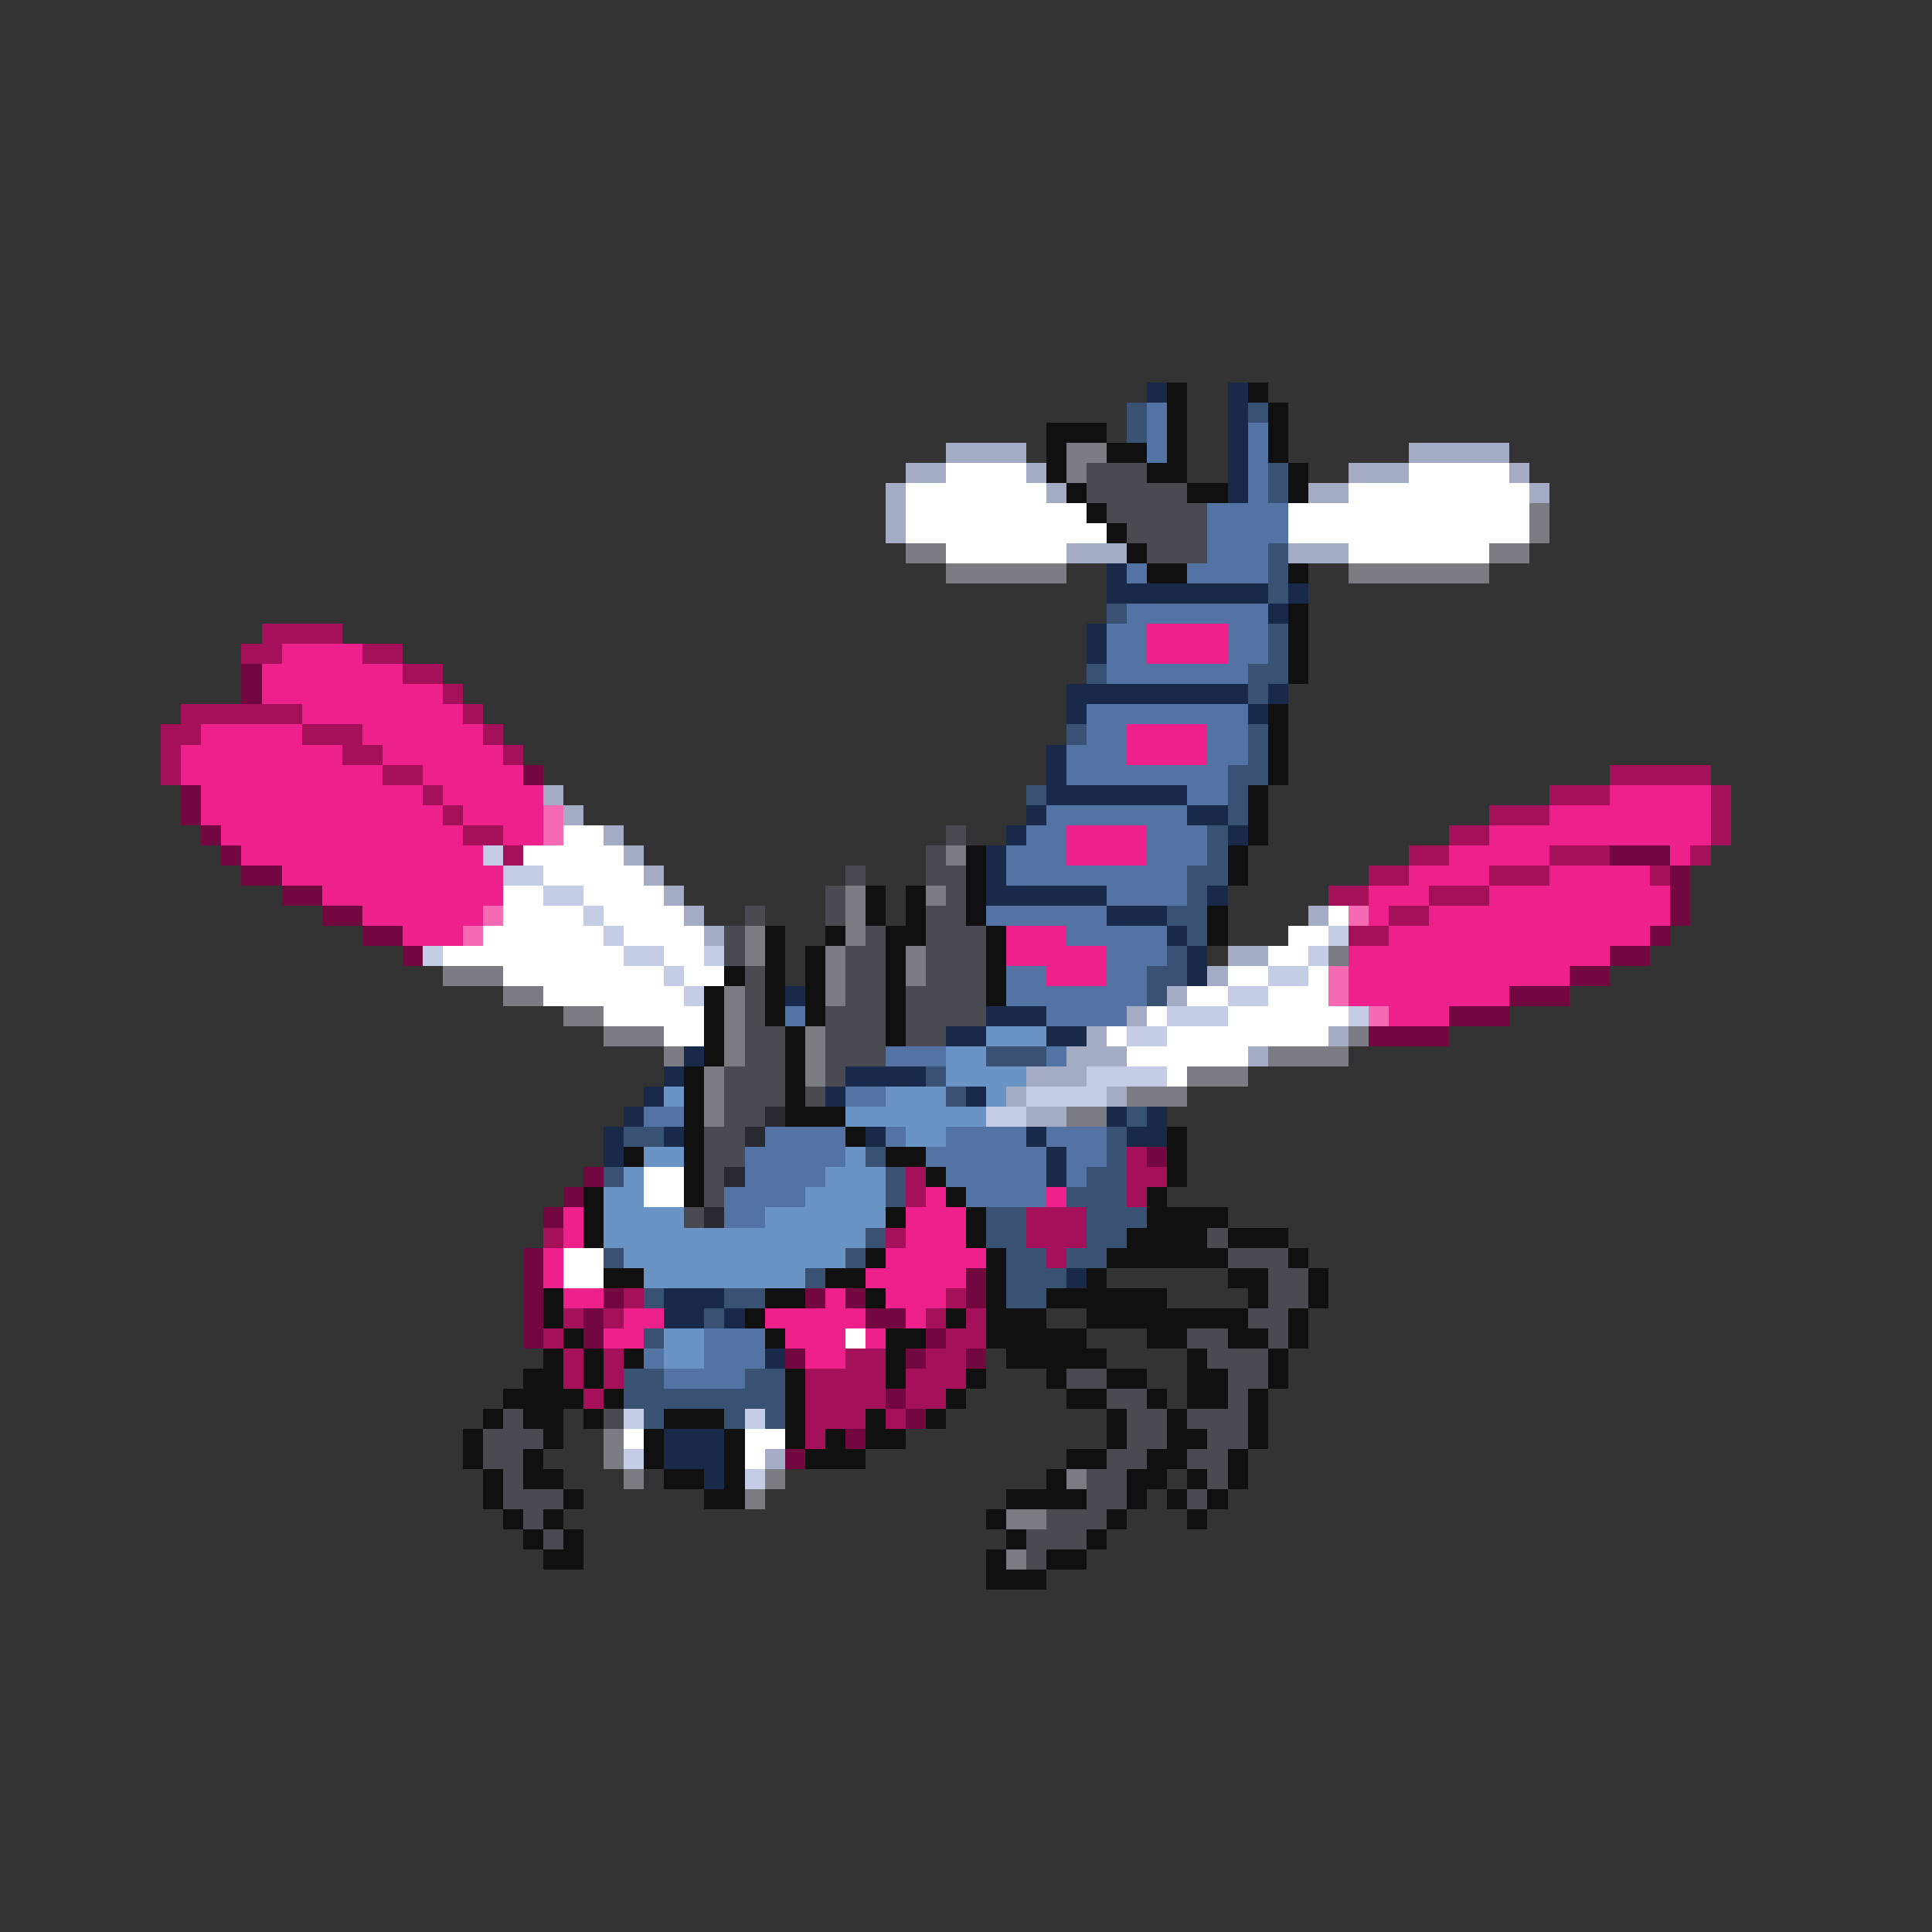 <svg xmlns="http://www.w3.org/2000/svg" viewBox="0 -0.5 96 96" shape-rendering="crispEdges">
<rect x="0" y="-0.5" width="96" height="96" fill="#333333" stroke="none"/>
<path stroke="#18294a" d="M57 19h1M61 19h1M61 20h1M61 21h1M61 22h1M61 23h1M61 24h1M55 28h1M55 29h8M64 29h1M63 30h1M54 31h1M54 32h1M53 34h9M63 34h1M53 35h1M62 35h1M52 37h1M52 38h1M52 39h7M51 40h1M59 40h2M50 41h1M61 41h1M49 42h1M49 43h1M49 44h6M60 44h1M55 45h3M58 46h1M59 47h1M59 48h1M39 49h1M49 50h3M47 51h2M52 51h2M34 52h1M33 53h1M42 53h4M32 54h1M41 54h1M48 54h1M31 55h1M55 55h1M57 55h1M30 56h1M33 56h1M43 56h1M51 56h1M56 56h2M30 57h1M52 57h1M52 58h1M53 63h1M33 64h3M33 65h2M36 65h1M38 67h1M33 71h3M33 72h3M35 73h1" />
<path stroke="#101010" d="M58 19h1M62 19h1M58 20h1M63 20h1M52 21h3M58 21h1M63 21h1M52 22h1M55 22h2M58 22h1M63 22h1M52 23h1M57 23h2M64 23h1M53 24h1M59 24h2M64 24h1M54 25h1M55 26h1M56 27h1M57 28h2M64 28h1M64 30h1M64 31h1M64 32h1M64 33h1M63 35h1M63 36h1M63 37h1M63 38h1M62 39h1M62 40h1M62 41h1M48 42h1M61 42h1M48 43h1M61 43h1M43 44h1M45 44h1M48 44h1M43 45h1M45 45h1M48 45h1M60 45h1M38 46h1M41 46h1M44 46h2M49 46h1M60 46h1M38 47h1M40 47h1M44 47h1M49 47h1M36 48h1M38 48h1M40 48h1M44 48h1M49 48h1M35 49h1M38 49h1M40 49h1M44 49h1M49 49h1M35 50h1M38 50h1M40 50h1M44 50h1M35 51h1M39 51h1M44 51h1M35 52h1M39 52h1M34 53h1M39 53h1M34 54h1M39 54h1M34 55h1M39 55h3M34 56h1M42 56h1M58 56h1M31 57h1M34 57h1M44 57h2M58 57h1M34 58h1M46 58h1M58 58h1M29 59h1M34 59h1M47 59h1M57 59h1M29 60h1M44 60h1M48 60h1M57 60h4M29 61h1M48 61h1M56 61h4M61 61h3M43 62h1M49 62h1M55 62h6M64 62h1M30 63h2M41 63h2M49 63h1M54 63h1M61 63h2M65 63h1M27 64h1M38 64h2M43 64h1M49 64h1M52 64h6M62 64h1M65 64h1M27 65h1M37 65h1M47 65h1M49 65h3M54 65h8M64 65h1M28 66h1M38 66h1M44 66h2M49 66h5M57 66h2M61 66h2M64 66h1M27 67h1M29 67h1M31 67h1M44 67h1M50 67h5M59 67h1M63 67h1M26 68h2M29 68h1M39 68h1M44 68h1M48 68h1M52 68h1M55 68h2M59 68h2M63 68h1M25 69h4M30 69h1M39 69h1M47 69h1M53 69h2M57 69h1M59 69h2M62 69h1M24 70h1M26 70h2M29 70h1M33 70h3M39 70h1M43 70h1M46 70h1M55 70h1M58 70h1M62 70h1M23 71h1M27 71h1M32 71h1M36 71h1M39 71h1M41 71h1M43 71h2M55 71h1M58 71h2M62 71h1M23 72h1M26 72h1M32 72h1M36 72h1M40 72h3M53 72h2M57 72h2M61 72h1M24 73h1M26 73h2M33 73h2M36 73h1M52 73h1M56 73h2M59 73h1M61 73h1M24 74h1M28 74h1M35 74h2M50 74h4M56 74h1M58 74h1M60 74h1M25 75h1M27 75h1M49 75h1M55 75h1M59 75h1M26 76h1M28 76h1M50 76h1M54 76h1M27 77h2M49 77h1M52 77h2M49 78h3" />
<path stroke="#395273" d="M56 20h1M62 20h1M56 21h1M63 23h1M63 24h1M63 27h1M63 28h1M63 29h1M55 30h1M63 31h1M63 32h1M54 33h1M62 33h2M62 34h1M53 36h1M62 36h1M62 37h1M61 38h2M51 39h1M61 39h1M61 40h1M60 41h1M60 42h1M59 43h2M59 44h1M58 45h2M59 46h1M58 47h1M57 48h2M57 49h1M49 52h3M46 53h1M47 54h1M56 55h1M31 56h2M55 56h1M43 57h1M55 57h1M30 58h1M44 58h1M54 58h2M44 59h1M53 59h3M49 60h2M54 60h3M43 61h1M49 61h2M54 61h2M30 62h1M42 62h1M50 62h2M53 62h2M40 63h1M50 63h3M32 64h1M36 64h2M50 64h2M35 65h1M32 66h1M31 68h2M37 68h2M31 69h8M32 70h1M36 70h1M38 70h1" />
<path stroke="#5273a4" d="M57 20h1M57 21h1M62 21h1M57 22h1M62 22h1M62 23h1M62 24h1M60 25h4M60 26h4M60 27h3M56 28h1M59 28h4M56 30h7M55 31h2M61 31h2M55 32h2M61 32h2M55 33h7M54 35h8M54 36h2M60 36h2M53 37h3M60 37h2M53 38h8M59 39h2M52 40h7M51 41h2M57 41h3M50 42h3M57 42h3M50 43h9M55 44h4M49 45h6M53 46h5M55 47h3M50 48h2M55 48h2M50 49h7M39 50h1M52 50h4M44 52h3M52 52h1M42 54h2M32 55h2M38 56h4M44 56h1M47 56h4M52 56h3M37 57h5M46 57h6M53 57h2M37 58h4M47 58h5M53 58h1M36 59h4M48 59h4M36 60h2M35 66h3M32 67h1M35 67h3M33 68h4" />
<path stroke="#a4acc5" d="M47 22h4M70 22h5M45 23h2M51 23h1M67 23h3M75 23h1M44 24h1M52 24h1M65 24h2M76 24h1M44 25h1M44 26h1M53 27h3M64 27h3M27 39h1M28 40h1M30 41h1M31 42h1M32 43h1M33 44h1M34 45h1M65 45h1M35 46h1M61 47h2M60 48h1M58 49h1M56 50h1M54 51h1M66 51h1M53 52h3M62 52h1M51 53h3M50 54h1M55 54h1M51 55h2M38 72h1" />
<path stroke="#7b7b83" d="M53 22h2M53 23h1M76 25h1M76 26h1M45 27h2M74 27h2M47 28h6M67 28h7M47 42h1M42 44h1M46 44h1M42 45h1M37 46h1M42 46h1M37 47h1M41 47h1M45 47h1M66 47h1M22 48h3M41 48h1M45 48h1M25 49h2M36 49h1M41 49h1M28 50h2M36 50h1M30 51h3M36 51h1M40 51h1M67 51h1M33 52h1M36 52h1M40 52h1M63 52h4M35 53h1M40 53h1M59 53h3M35 54h1M56 54h3M35 55h1M53 55h2M30 71h1M30 72h1M31 73h1M38 73h1M53 73h1M37 74h1M50 75h2M50 77h1" />
<path stroke="#ffffff" d="M47 23h4M70 23h5M45 24h7M67 24h9M45 25h9M64 25h12M45 26h10M64 26h12M47 27h6M67 27h7M28 41h2M26 42h5M27 43h5M25 44h2M29 44h4M25 45h4M30 45h4M66 45h1M24 46h6M31 46h4M64 46h2M22 47h9M33 47h2M63 47h2M25 48h8M34 48h2M61 48h2M65 48h1M27 49h7M59 49h2M63 49h3M30 50h5M57 50h1M61 50h6M33 51h2M55 51h1M58 51h8M56 52h6M58 53h1M32 58h2M32 59h2M28 62h2M28 63h2M42 66h1M31 71h1M37 71h2M37 72h1" />
<path stroke="#4a4a52" d="M54 23h3M54 24h5M55 25h5M56 26h4M57 27h3M47 41h1M46 42h1M42 43h1M46 43h2M41 44h1M47 44h1M37 45h1M41 45h1M46 45h2M36 46h1M43 46h1M46 46h3M36 47h1M42 47h2M46 47h3M37 48h1M42 48h2M46 48h3M37 49h1M42 49h2M45 49h4M37 50h1M41 50h3M45 50h4M37 51h2M41 51h3M45 51h2M37 52h2M41 52h3M36 53h3M41 53h1M36 54h3M40 54h1M36 55h2M35 56h2M35 57h2M35 58h1M35 59h1M34 60h1M60 61h1M61 62h3M63 63h2M63 64h2M62 65h2M59 66h2M63 66h1M60 67h3M53 68h2M61 68h2M55 69h2M61 69h1M25 70h1M30 70h1M56 70h2M59 70h3M24 71h3M56 71h2M60 71h2M24 72h2M55 72h2M59 72h2M25 73h1M54 73h2M60 73h1M25 74h3M54 74h2M59 74h1M26 75h1M52 75h3M27 76h1M51 76h3M51 77h1" />
<path stroke="#a4105a" d="M13 31h4M12 32h2M18 32h2M20 33h2M22 34h1M9 35h6M23 35h1M8 36h2M15 36h3M24 36h1M8 37h1M17 37h2M25 37h1M8 38h1M19 38h2M80 38h5M21 39h1M77 39h3M85 39h1M22 40h1M74 40h3M85 40h1M23 41h2M72 41h2M85 41h1M25 42h1M70 42h2M77 42h3M84 42h1M68 43h2M74 43h3M82 43h1M66 44h2M71 44h3M69 45h2M67 46h2M56 57h1M45 58h1M56 58h2M45 59h1M56 59h1M51 60h3M27 61h1M44 61h1M51 61h3M52 62h1M31 64h1M47 64h1M28 65h1M30 65h1M46 65h1M48 65h1M27 66h1M47 66h2M28 67h1M30 67h1M42 67h2M46 67h2M28 68h1M30 68h1M40 68h4M45 68h3M29 69h1M40 69h4M45 69h2M40 70h3M44 70h1M40 71h1" />
<path stroke="#ee208b" d="M57 31h4M14 32h4M57 32h4M13 33h7M13 34h9M15 35h8M10 36h5M18 36h6M56 36h4M9 37h8M19 37h6M56 37h4M9 38h10M21 38h5M10 39h11M22 39h5M80 39h5M10 40h12M23 40h4M77 40h8M11 41h12M25 41h2M53 41h4M74 41h11M12 42h12M53 42h4M72 42h5M83 42h1M14 43h11M70 43h4M77 43h5M16 44h9M68 44h3M74 44h9M18 45h6M68 45h1M71 45h12M20 46h3M50 46h3M69 46h13M50 47h5M67 47h13M52 48h3M67 48h11M67 49h8M69 50h3M46 59h1M52 59h1M28 60h1M45 60h3M28 61h1M45 61h3M27 62h1M44 62h5M27 63h1M43 63h5M28 64h2M41 64h1M44 64h3M31 65h2M38 65h5M45 65h1M30 66h2M39 66h3M43 66h1M40 67h2" />
<path stroke="#730841" d="M12 33h1M12 34h1M26 38h1M9 39h1M9 40h1M10 41h1M11 42h1M80 42h3M12 43h2M83 43h1M14 44h2M83 44h1M16 45h2M83 45h1M18 46h2M82 46h1M20 47h1M80 47h2M78 48h2M75 49h3M72 50h3M68 51h4M57 57h1M29 58h1M28 59h1M27 60h1M26 62h1M26 63h1M48 63h1M26 64h1M30 64h1M40 64h1M42 64h1M48 64h1M26 65h1M29 65h1M43 65h2M26 66h1M29 66h1M46 66h1M39 67h1M45 67h1M48 67h1M44 69h1M45 70h1M42 71h1M39 72h1" />
<path stroke="#f66ab4" d="M27 40h1M27 41h1M24 45h1M67 45h1M23 46h1M66 48h1M66 49h1M68 50h1" />
<path stroke="#c5cde6" d="M24 42h1M25 43h2M27 44h2M29 45h1M30 46h1M66 46h1M21 47h1M31 47h2M35 47h1M65 47h1M33 48h1M63 48h2M34 49h1M61 49h2M58 50h3M67 50h1M56 51h2M54 53h4M51 54h4M49 55h2M31 70h1M37 70h1M31 72h1M37 73h1" />
<path stroke="#6a94c5" d="M49 51h3M47 52h2M47 53h4M33 54h1M44 54h3M49 54h1M42 55h7M45 56h2M32 57h2M42 57h1M31 58h1M41 58h3M30 59h2M40 59h4M30 60h4M38 60h6M30 61h13M31 62h11M32 63h8M33 66h2M33 67h2" />
<path stroke="#292931" d="M38 55h1M37 56h1M36 58h1M35 60h1" />
</svg>
